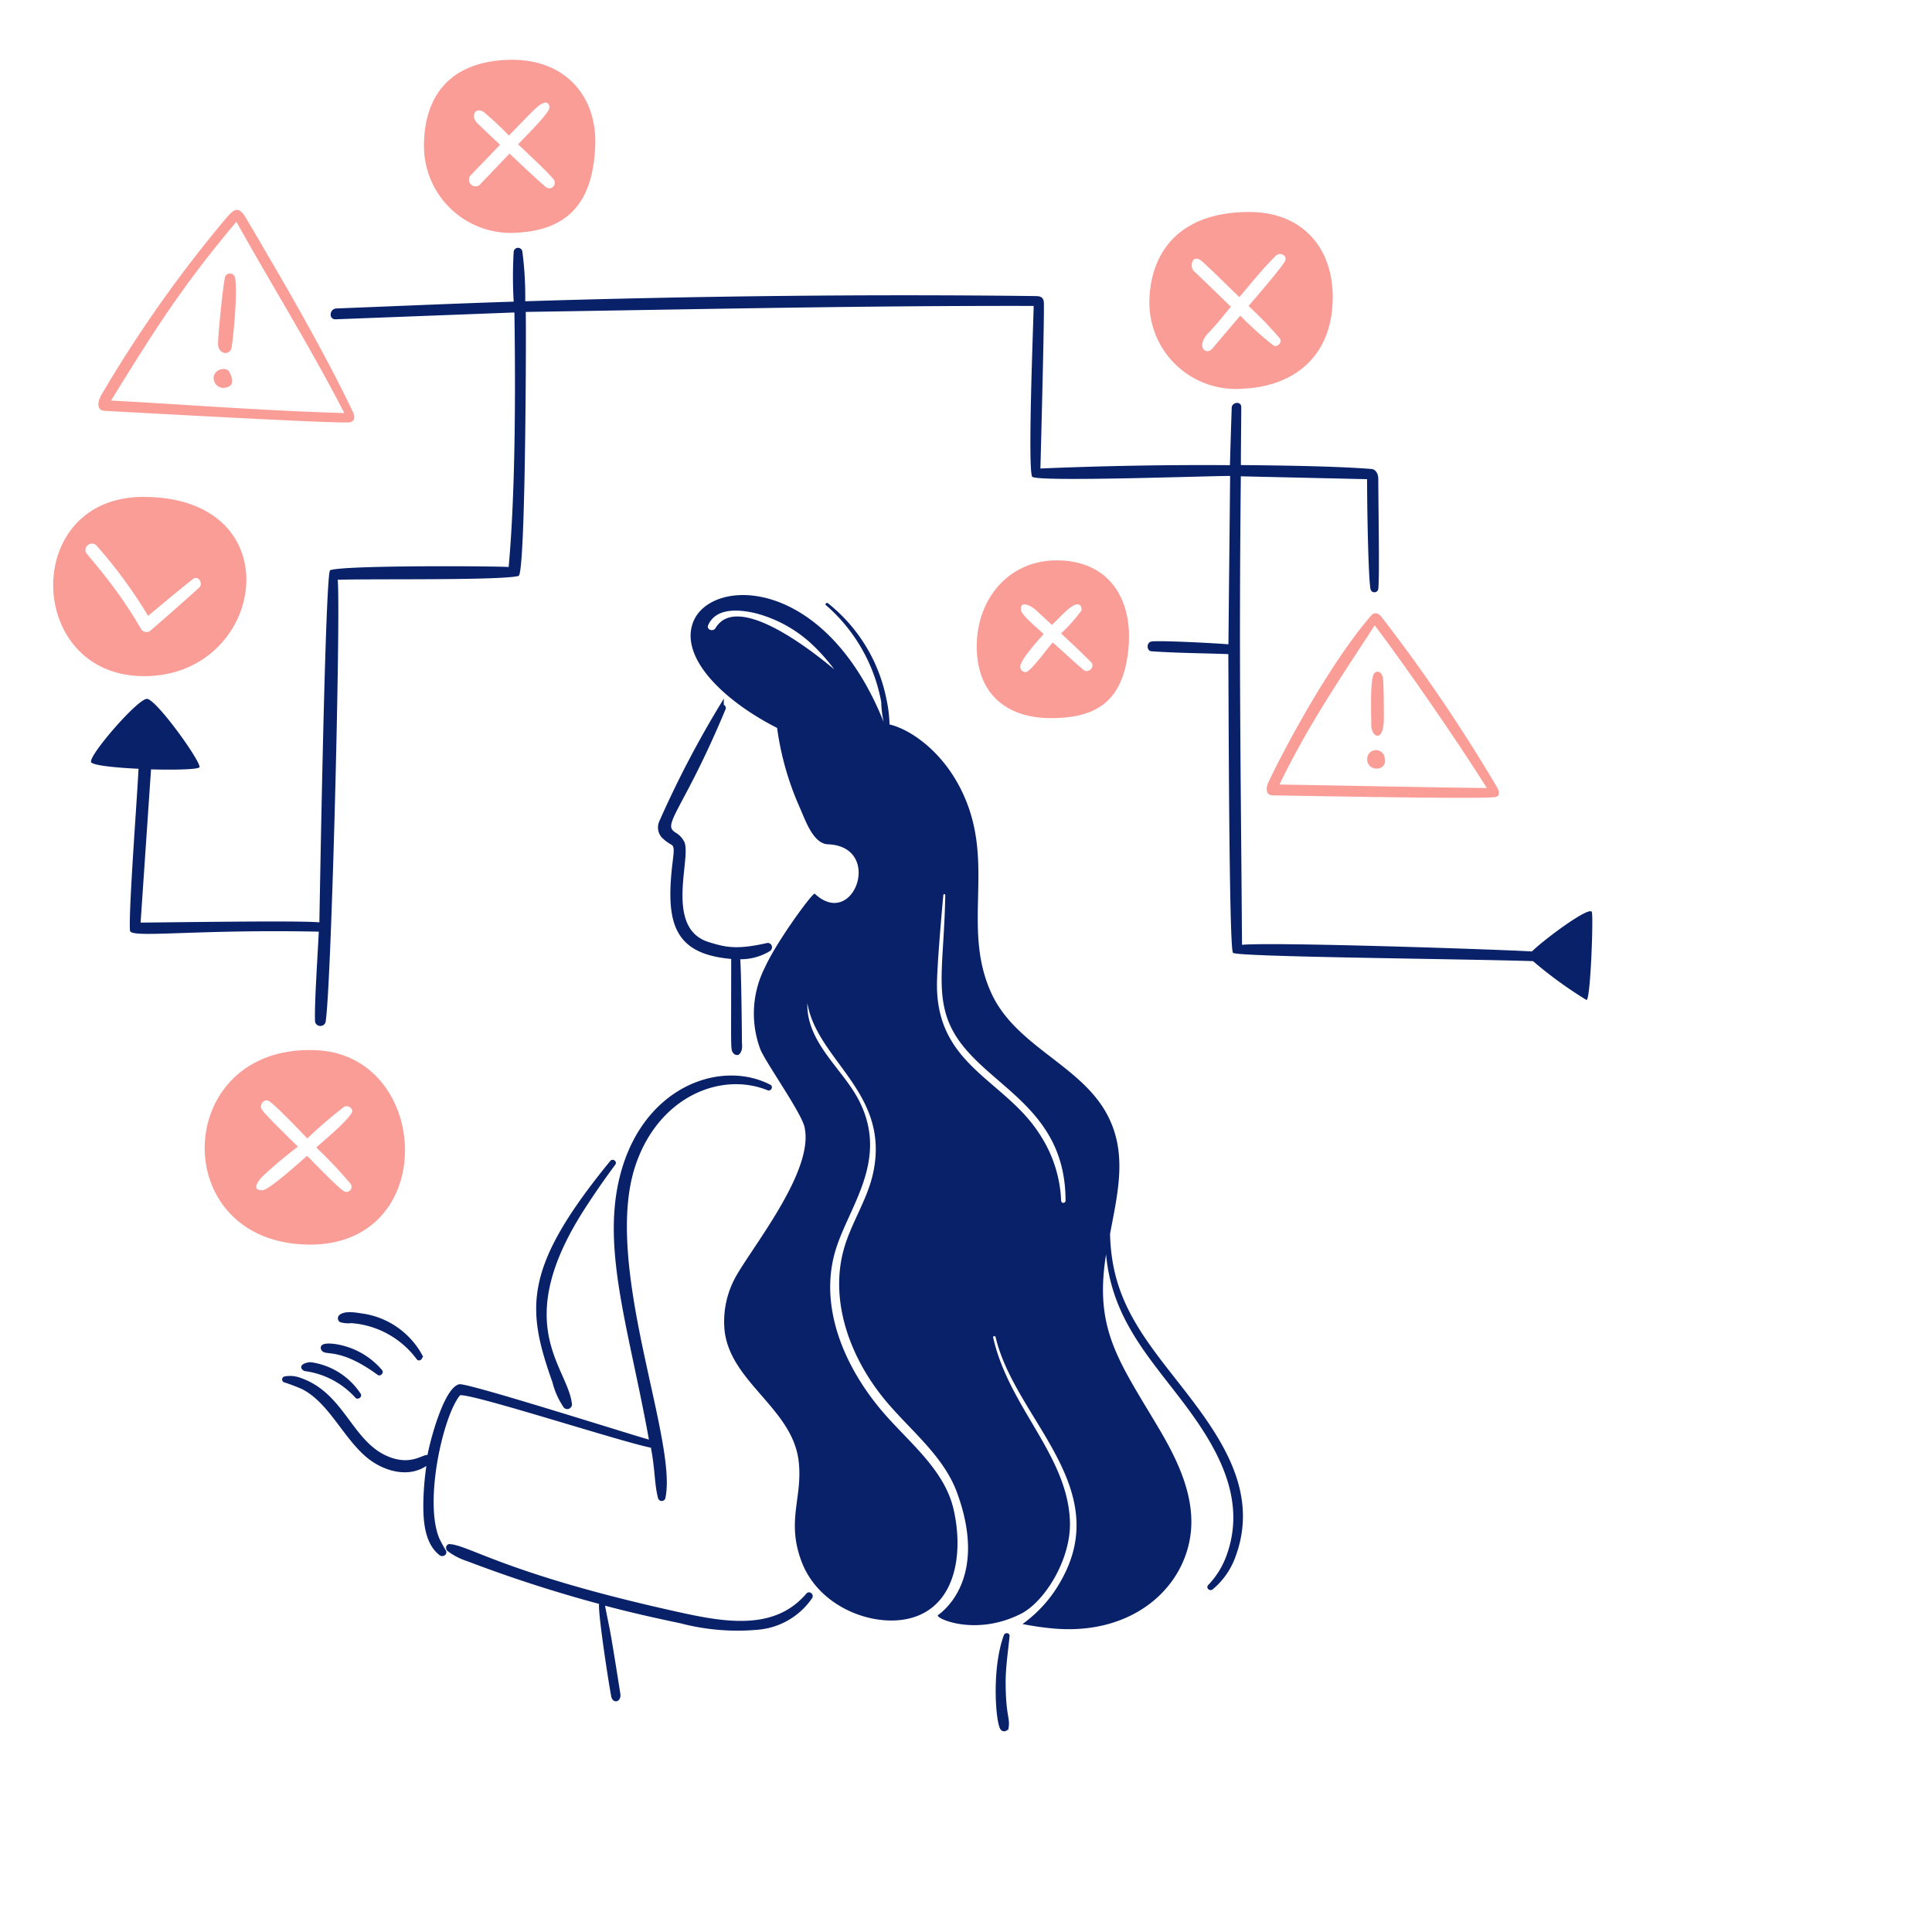 <?xml version="1.0" encoding="UTF-8" standalone="no"?>
<!-- Created with Inkscape (http://www.inkscape.org/) -->

<svg
   width="210mm"
   height="210mm"
   viewBox="0 0 210 210"
   version="1.1"
   id="svg455"
   inkscape:version="1.1.1 (3bf5ae0d25, 2021-09-20)"
   sodipodi:docname="desenho.svg"
   xmlns:inkscape="http://www.inkscape.org/namespaces/inkscape"
   xmlns:sodipodi="http://sodipodi.sourceforge.net/DTD/sodipodi-0.dtd"
   xmlns="http://www.w3.org/2000/svg"
   xmlns:svg="http://www.w3.org/2000/svg">
  <sodipodi:namedview
     id="namedview457"
     pagecolor="#ffffff"
     bordercolor="#666666"
     borderopacity="1.0"
     inkscape:pageshadow="2"
     inkscape:pageopacity="0.0"
     inkscape:pagecheckerboard="0"
     inkscape:document-units="mm"
     showgrid="false"
     inkscape:zoom="0.74118967"
     inkscape:cx="397.33419"
     inkscape:cy="238.13068"
     inkscape:window-width="1920"
     inkscape:window-height="1017"
     inkscape:window-x="-8"
     inkscape:window-y="1072"
     inkscape:window-maximized="1"
     inkscape:current-layer="layer1" />
  <defs
     id="defs452" />
  <g
     inkscape:label="Camada 1"
     inkscape:groupmode="layer"
     id="layer1">
    <g
       id="Group_428"
       data-name="Group 428"
       transform="matrix(0.265,0,0,0.265,-29.35,-510.23)"
       style="display:inline">
      <g
         id="Group_333"
         data-name="Group 333"
         transform="translate(73.184,179.034)">
        <g
           id="Group_364"
           data-name="Group 364"
           transform="translate(59.389,1770.883)">
          <path
             id="Path_230"
             data-name="Path 230"
             d="m 105.662,303.792 c 1.26,2.124 1.2,3.847 -0.707,4.144 -5.919,0.909 -79.442,-0.534 -91.172,-0.706 -2.926,0 -3.057,-2.864 -1.709,-5.638 9.742,-20.281 27.478,-51.474 42.092,-68.182 0.878,-1 2.566,-1.539 4.273,0.747 a 673.471,673.471 0 0 1 47.223,69.635 z m -53.14,-11.924 c -0.738,5.768 8.715,6.028 7.093,-0.255 a 3.587,3.587 0 0 0 -7.093,0.255 z M 54.146,278.3 c 0,5.3 5.277,7.605 5.158,-2.928 0,-5.064 0,-10.129 -0.258,-15.175 -0.212,-4.271 -2.862,-4.271 -3.824,-2.795 -1.632,2.543 -1.065,16.86 -1.076,20.898 z m 47.412,25.919 c -12.693,-20.17 -33.312,-49.935 -46,-66.731 -14.49,22.347 -27.315,41 -39.061,65.3 27.241,0.426 57.797,1.13 85.061,1.433 z"
             transform="translate(486.488,-5.515)"
             fill="#fb9d97" />
          <path
             id="Path_231"
             data-name="Path 231"
             d="m 407.714,113.176 c 14.422,24.508 31.816,54.145 43.865,79.572 1.2,2.5 0.429,4.079 -1.5,4.273 -5.16,0.607 -88.458,-4.1 -100.423,-4.723 -2.883,-0.151 -3.2,-3.227 -1.068,-6.8 a 527.752,527.752 0 0 1 50.766,-71.929 c 3.066,-3.535 5.091,-5.948 8.36,-0.393 z M 394.529,178.3 a 4.023,4.023 0 0 0 5.13,4.424 c 4.273,-0.963 1.623,-5.516 1.518,-5.834 -1.027,-3.047 -6.211,-1.833 -6.648,1.41 z m 4.594,-40.81 c -0.935,4.637 -2.692,22.2 -2.844,26.987 -0.152,4.787 5.023,5.448 5.6,1.687 0.942,-6.41 2.371,-22.5 1.391,-28.483 a 2.146,2.146 0 0 0 -4.146,-0.191 z m 48.953,55.723 c -14.061,-27.315 -30.022,-52.882 -44.272,-78.459 -22.115,26.3 -33.312,44.008 -51.411,73.332 29.659,1.563 62.223,4.17 95.684,5.13 z"
             transform="translate(-328.669,-48.312)"
             fill="#fb9d97" />
          <path
             id="Path_232"
             data-name="Path 232"
             d="m 416.97,197.166 c 60.487,0.039 50.746,69.72 4.273,73.356 -52.564,4.1 -55.811,-73.387 -4.273,-73.356 z m -23.695,22.392 c 0.3,1.387 11.943,12.947 22.69,31.646 a 2.653,2.653 0 0 0 3.6,1.041 c 0.545,-0.3 15.131,-13.1 20.4,-17.965 1.708,-1.582 -0.492,-5.087 -2.54,-3.484 -6.283,4.892 -12.333,10.086 -18.484,15.151 a 195.631,195.631 0 0 0 -21.157,-28.833 2.671,2.671 0 0 0 -4.5,2.455 z"
             transform="translate(-380.017,-17.86)"
             fill="#fb9d97" />
          <path
             id="Path_233"
             data-name="Path 233"
             d="m 377.86,365.446 c 47.5,2.413 50.6,82.5 -5.808,79.636 -56.408,-2.864 -52.734,-82.613 5.808,-79.636 z m -22.5,57.435 c 2.732,0 15.533,-11.645 18.417,-14.142 3.526,3.522 11.71,12.14 14.957,14.443 a 2.095,2.095 0 0 0 2.82,-3.035 188.063,188.063 0 0 0 -14.016,-14.83 c 3.89,-3.438 12.009,-10.191 14.421,-14.015 1.215,-1.9 -1.389,-3.569 -3.009,-2.671 A 194.68,194.68 0 0 0 373.866,401.6 c -2.35,-2.37 -13.332,-14.058 -15.9,-15.384 -1.86,-0.963 -3.759,1.518 -2.929,3.2 1.133,2.247 12.82,13.355 14.957,15.58 a 180.43,180.43 0 0 0 -14.807,12.476 c -1.921,2.195 -4.058,5.4 0.173,5.4 z"
             transform="translate(-269.631,40.825)"
             fill="#fb9d97" />
          <path
             id="Path_234"
             data-name="Path 234"
             d="m 347.666,99.745 c -0.812,18.271 -7.284,33.952 -31.579,35.386 a 35.648,35.648 0 0 1 -38.654,-36.2 c 0.194,-18.589 9.507,-33.689 34.186,-34.657 23.649,-0.92 36.959,14.981 36.047,35.471 z m -47.155,15.533 11.994,-12.541 c 5.023,4.616 9.9,9.423 15.085,13.867 a 2.267,2.267 0 0 0 3.1,-3.183 c -2.35,-3.057 -11.281,-11.281 -14.656,-14.507 2.123,-2.309 11.985,-11.924 12.82,-14.743 0.147,-0.492 0,-5.664 -6.677,1 -3.339,3.339 -6.6,6.774 -9.913,10.149 a 136.522,136.522 0 0 0 -10.237,-9.593 c -3.1,-2.348 -6.007,1.348 -2.541,4.7 3.035,2.926 6.089,5.791 9.146,8.675 l -12.052,12.522 a 2.705,2.705 0 0 0 3.946,3.7 z"
             transform="translate(-125.345,-64.239)"
             fill="#fb9d97" />
          <path
             id="Path_235"
             data-name="Path 235"
             d="m 61.837,145.731 c 0.813,-18.247 11.752,-35.206 40.919,-35.206 22.264,0 35.206,15.384 34.185,37.391 -1.021,22.007 -15.781,34.059 -36.641,35.064 A 35.45,35.45 0 0 1 61.84,145.732 Z m 18.21,-10.962 c 5.118,4.8 10.106,9.742 15.175,14.617 -2.993,3.482 -5.749,7.2 -8.974,10.467 -5.791,5.939 -1.153,9.657 1.323,6.732 q 5.738,-6.766 11.5,-13.548 a 141.7,141.7 0 0 0 13.5,12.158 c 1.646,1.11 3.87,-1.238 2.714,-2.819 a 152.311,152.311 0 0 0 -12.82,-13.291 c 3.162,-3.761 12.82,-14.808 14.828,-18.21 1.433,-2.479 -1.9,-4.06 -3.5,-2.522 -5.257,5.087 -10.3,11.455 -15.109,17.093 -4.956,-4.807 -9.87,-9.712 -14.957,-14.4 -4.325,-4.009 -5.645,1.884 -3.684,3.727 z"
             transform="translate(387.837,-48.089)"
             fill="#fb9d97" />
          <path
             id="Path_236"
             data-name="Path 236"
             d="m 153.047,216.46 c 21.643,0 31.6,16.194 29.357,36.921 -2.243,20.727 -12.819,27.779 -31.688,27.779 -18.869,0 -30.654,-10.56 -30.446,-29.916 0.208,-19.356 13.353,-34.784 32.777,-34.784 z M 140.6,262.227 c 2.125,-0.639 8.547,-9.572 10.836,-12.116 4.273,3.782 8.331,7.672 12.669,11.3 1.924,1.6 4.855,-1.365 3.055,-3.183 -3.945,-4.079 -8.195,-7.891 -12.307,-11.815 a 64.908,64.908 0 0 0 8.355,-9.409 c 0.213,-0.577 0,-5.363 -6.027,0 -2.124,1.9 -4.036,3.972 -6.07,5.939 l -6.58,-6.092 c -1.86,-1.708 -6.677,-4.273 -6.112,0 0.258,2.125 6.709,7.415 9.3,9.809 -1.775,2.01 -9.712,10.685 -9.615,13.418 a 2.126,2.126 0 0 0 2.068,2.181 2.094,2.094 0 0 0 0.44,-0.035 z"
             transform="translate(258.558,-11.129)"
             fill="#fb9d97" />
          <path
             id="Path_241"
             data-name="Path 241"
             d="m 98.129,335.165 c -0.245,-3.4 -17.841,-27.778 -21.575,-27.923 -3.734,-0.145 -23.786,22.992 -22.954,25.895 0.371,1.326 9.561,2.311 19.476,2.781 -0.624,12.819 -4.141,58.715 -3.5,66.4 0.285,3.248 26.31,-0.641 77.429,0.407 -0.4,9.166 -1.809,29.379 -1.543,36.323 a 2.161,2.161 0 0 0 1.971,2.351 2.194,2.194 0 0 0 2.425,-1.911 c 0.006,-0.054 0.01,-0.106 0.011,-0.159 2.382,-15.9 6.169,-167.007 4.913,-180.937 13.75,-0.471 67.248,0.343 74.176,-1.582 2.864,-0.766 3.152,-97.475 2.952,-108.285 69.344,-1.047 138.484,-2.607 208.334,-2.459 -0.156,7.631 -2.5,66.467 -0.625,70.021 1.214,2.285 72.714,-0.321 81.2,-0.279 q -0.346,34.532 -0.7,69.059 c -3.944,-0.386 -28.481,-1.687 -31.555,-1.153 -2.189,0.382 -2.024,3.888 0,4.014 10.491,0.728 21.024,0.772 31.512,1.153 0.131,15.385 0.241,120.816 1.915,122.527 1.674,1.711 94.623,2.471 123.07,3.413 a 169.389,169.389 0 0 0 21.909,15.918 c 1.673,0.608 2.93,-34.6 2.19,-36.115 -1.027,-2.424 -19.36,11.136 -24.56,16.222 -13.352,-0.813 -105.531,-3.926 -118.906,-2.729 -0.549,-78.142 -1.276,-113.98 -0.484,-192.162 l 51.779,1.178 c 0,11.087 0.485,40.766 1.433,45.146 a 1.61,1.61 0 0 0 1.91,1.2 1.578,1.578 0 0 0 1.264,-1.368 c 0.573,-4.766 0,-35.6 0,-44.87 0,-3.035 -1.565,-4.125 -2.6,-4.273 -14.96,-1.2 -38.118,-1.476 -53.763,-1.624 0,-7.5 0.131,-15.342 0.156,-23.8 0,-2.5 -3.834,-2.124 -3.924,0.343 -0.314,9.573 -0.53,16.559 -0.726,23.5 q -38.87,-0.275 -77.736,1.366 c 0.154,-5.791 1.74,-65.275 1.387,-68.374 -0.2,-1.665 -1.167,-2.327 -3.13,-2.348 -68.523,-0.857 -141.016,0 -209.565,2.125 a 142.776,142.776 0 0 0 -1.188,-20.449 1.78,1.78 0 0 0 -2.039,-1.447 1.752,1.752 0 0 0 -1.511,1.6 174.133,174.133 0 0 0 0,20.449 c -23.884,0.769 -44.951,1.709 -72.711,2.8 -2.929,0.128 -3.261,4.574 -0.313,4.443 l 73.325,-2.8 c 0.485,33.567 0.375,74.037 -2.361,104.4 -5.837,-0.407 -68.611,-0.768 -73.236,1.348 -1.982,0.911 -4.209,133.777 -4.407,144.4 -9.121,-0.792 -57.838,0 -73.329,0.107 l 4.282,-62.837 c 10.268,0.257 19.993,0.021 19.922,-1.005 z"
             transform="translate(-38.075,-45.106)"
             fill="#092168" />
        </g>
        <g
           id="Group_535"
           data-name="Group 535"
           transform="translate(143.789,1878.822)">
          <path
             id="Path_801"
             data-name="Path 801"
             d="m 55.491,508.038 c -6.371,-16.911 0.616,-26.3 -1.2,-41.31 C 51.7,445.4 26.872,434.753 24.006,413.984 a 37.63,37.63 0 0 1 3.421,-20.655 c 5.12,-11.183 33.685,-44.716 29.268,-63.57 -1.406,-6.013 -15.566,-25.9 -18.048,-31.686 a 41.782,41.782 0 0 1 1.806,-33.689 c 4.812,-10.643 19.652,-30.88 20.454,-30.28 16.044,15.041 28.28,-19.386 5.413,-20.256 -6.215,-0.236 -9.438,-10.419 -11.631,-15.239 A 119.446,119.446 0 0 1 45.468,166.121 C 23.8,155.1 6,137.86 10.775,123.409 17.111,104.194 64.75,102.67 89.184,163.7 a 40.848,40.848 0 0 1 -1,-8.222 69.23,69.23 0 0 0 -22.666,-39.714 c -0.6,-0.4 0.2,-1.2 0.8,-0.8 a 66.766,66.766 0 0 1 24.065,39.706 53.943,53.943 0 0 1 1.2,10.027 c 7.819,1.8 19.6,9.6 27.474,23.263 17.789,30.88 1.251,58.256 14.235,86.832 9.864,21.7 36.057,29.329 47.134,49.129 9.031,16.151 4.789,32.613 1.608,49.734 0.535,22.985 9.639,37.345 23.666,55.345 17.42,22.366 38.771,46.993 27.873,76.805 a 31.012,31.012 0 0 1 -9.431,13.634 c -1.2,1 -3.01,-0.6 -1.806,-1.805 a 34.209,34.209 0 0 0 7.6,-12.433 c 5.6,-15.759 1.825,-30.747 -6.42,-45.321 -15.307,-27.068 -40.026,-43.831 -43.116,-77.809 -4.968,30.789 5.219,43.659 21.666,71.392 8.07,13.608 15.672,29.481 12.635,45.72 -4.048,21.666 -25.178,39.151 -56.15,36.3 -4.212,-0.38 -8.222,-1 -12.433,-1.8 a 54.242,54.242 0 0 0 15.843,-17.865 c 21.784,-38.581 -19.063,-66.4 -26.874,-99.866 -0.2,-0.6 -1.2,-0.4 -1,0.2 6.416,28.577 30.409,48.111 31.485,75.2 0.627,15.794 -10.468,33.233 -20.051,38.1 -18.713,9.5 -35.3,1.8 -34.092,0.6 0.38,-0.4 21.328,-13.589 7.819,-50.334 -5.386,-14.653 -18.4,-24.92 -28.474,-36.7 -14.889,-17.405 -24.133,-41.329 -17.865,-63.368 2.976,-10.438 9.423,-19.857 11.833,-30.481 7.545,-33.26 -22.807,-46.373 -26.87,-70.191 -0.43,16.307 14.592,26.95 21.256,40.109 12.772,25.23 -5.377,44.43 -10.228,63.173 -6.082,23.445 5.367,48.168 21.457,66.177 10.6,11.859 23.9,22.651 27.474,38.1 4.022,17.4 1.235,38.212 -15.642,44.119 -15.012,5.286 -39.263,-2.882 -46.698,-22.618 z m 13.235,-366.2 A 78.52,78.52 0 0 0 58.896,131.009 53.922,53.922 0 0 0 37.04,119.178 c -6.416,-1.6 -16.569,-2.775 -19.853,4.812 -0.787,1.813 2.041,2.832 3.007,1.2 10.571,-17.814 51.987,20.11 48.532,16.646 z m 84.422,190.914 a 53.429,53.429 0 0 1 8.826,27.273 0.903,0.903 0 0 0 1.806,0 c 0,-43.416 -41.117,-48.464 -49.133,-76.809 -3.467,-12.247 -0.62,-25.045 -0.2,-48.529 a 0.4,0.4 0 1 0 -0.8,0 c -0.711,7.6 -2.608,29.314 -2.608,36.9 -0.003,33.203 27.935,38.889 42.11,61.164 z"
             transform="translate(167.06)"
             fill="#092168" />
          <path
             id="Path_802"
             data-name="Path 802"
             d="m 137.151,135.949 a 0.452,0.452 0 0 1 0.8,0.4 c -17.717,42.527 -26.84,47.24 -20.252,51.737 a 8.088,8.088 0 0 1 3.421,3.611 c 2.509,6.8 -8.476,35.628 10.643,41.512 6.865,2.113 11.506,3.269 24.262,0.4 0.81,-0.182 1.2,0.8 0.6,1.4 a 21.89,21.89 0 0 1 -12.836,3.212 c 0.513,2.551 0.8,32.062 0.8,34.693 0,1.6 0.4,3.007 -0.6,4.409 -0.2,0.4 -0.8,0.2 -1,0 -1.11,-1.33 -0.8,0.76 -0.8,-39.1 -21.248,-1.638 -26.307,-11.251 -24.665,-32.488 0.722,-9.313 2.113,-12.513 -0.2,-14.239 a 16.014,16.014 0 0 1 -4.01,-3.007 5.223,5.223 0 0 1 -0.6,-5.618 415.72,415.72 0 0 1 24.437,-46.925 z"
             transform="translate(52.509,21.73)"
             fill="#092168"
             stroke="#092168"
             stroke-width="2" />
          <path
             id="Path_806"
             data-name="Path 806"
             d="m 63.9,336.5 c 0.2,-0.8 1.6,-0.8 1.4,0.2 -0.6,6.215 -1.6,12.43 -1.6,18.85 0,13.684 1.927,14.843 1.2,18.648 a 1.357,1.357 0 0 1 -2.406,0.4 C 60.584,371.734 58.923,350.08 63.9,336.5 Z"
             transform="translate(242.071,201.998)"
             fill="#092168"
             stroke="#092168"
             stroke-width="1" />
          <path
             id="Path_807"
             data-name="Path 807"
             d="m 220.959,283.983 c 0.38,0.81 -0.783,1.988 -1.4,1.2 a 37.251,37.251 0 0 0 -27.273,-15.041 10.734,10.734 0 0 1 -4.413,-0.38 1.342,1.342 0 0 1 -0.2,-2.007 c 2.007,-1.8 6.412,-0.954 8.826,-0.6 a 32.819,32.819 0 0 1 24.464,16.828 z"
             transform="translate(-154.428,139.61)"
             fill="#092168"
             stroke="#092168"
             stroke-width="1" />
          <path
             id="Path_808"
             data-name="Path 808"
             d="m 196.091,275.287 c -1.243,-2.589 4.413,-1.8 5.614,-1.6 a 30.755,30.755 0 0 1 18.451,10.413 c 0.6,0.8 -0.6,1.806 -1.2,1.205 -15.84,-11.573 -21.694,-7.589 -22.865,-10.018 z"
             transform="translate(-170.068,145.706)"
             fill="#092168"
             stroke="#092168"
             stroke-width="1" />
          <path
             id="Path_809"
             data-name="Path 809"
             d="m 222.595,291.1 a 34.507,34.507 0 0 0 -21.054,-11.023 c -2.809,-1.6 1.2,-2.79 2.608,-2.608 A 28.668,28.668 0 0 1 224,290.1 c 0.6,0.8 -0.8,1.8 -1.405,1 z"
             transform="translate(-182.736,149.338)"
             fill="#092168"
             stroke="#092168"
             stroke-width="1" />
          <path
             id="Path_810"
             data-name="Path 810"
             d="m 146.4,371.288 c -9.624,-8.051 -15.55,-22.514 -26.672,-28.075 a 74.91,74.91 0 0 0 -7.42,-2.809 0.76,0.76 0 0 1 0.2,-1.4 11.544,11.544 0 0 1 6.416,0.6 c 18.245,6.355 20.906,27.117 37.1,32.69 9.183,3.159 13.707,-1.87 15.444,-1 0.992,-5.968 6.739,-27.524 12.631,-29.078 3.083,-0.813 78.409,23.244 78.409,22.86 -8.6,-47.894 -20.754,-81.655 -10.826,-112.893 10.457,-32.914 40.36,-42.907 59.757,-32.887 0.8,0.411 0.2,1.6 -0.6,1.4 -19.45,-7.925 -45.366,2.562 -54.949,31.082 -13.782,41.022 17.402,112.953 12.233,136.562 a 1.045,1.045 0 0 1 -2.007,0 c -1.52,-5.7 -1.209,-12.053 -3.007,-21.054 -10.449,-1.745 -77.007,-23.464 -79.014,-21.461 -7.1,8.286 -15.132,44.173 -8.621,59.362 a 48.88,48.88 0 0 0 2.608,4.813 c 0.783,1.216 -0.8,2.2 -1.806,1.4 -6.181,-4.862 -6.519,-14.444 -6.42,-21.457 a 116.8,116.8 0 0 1 1.406,-15.843 c -7.62,6.011 -18.21,2.757 -24.862,-2.812 z"
             transform="translate(-101.923,93.615)"
             fill="#092168"
             stroke="#092168"
             stroke-width="1" />
          <path
             id="Path_811"
             data-name="Path 811"
             d="m 104.221,316.718 c 7.709,0.593 23.635,12.08 89.238,26.87 20.819,4.694 43.238,9.864 57.355,-6.819 0.8,-0.8 2,0.2 1.6,1.2 a 29.45,29.45 0 0 1 -21.666,12.832 91.641,91.641 0 0 1 -31.887,-2.6 c -10.643,-2.227 -21.256,-4.615 -31.682,-7.424 2.436,13.007 1.357,4.793 6.416,36.9 0.441,2.8 -2.406,3.611 -2.809,0.6 -1.414,-7.541 -5.827,-36.871 -4.812,-37.9 a 556.78,556.78 0 0 1 -54.546,-17.649 26.554,26.554 0 0 1 -7.819,-4.01 c -0.988,-0.803 -0.391,-2.206 0.612,-2 z"
             transform="translate(-25.858,184.684)"
             fill="#092168"
             stroke="#092168"
             stroke-width="1" />
          <path
             id="Path_812"
             data-name="Path 812"
             d="m 159.267,333.642 a 1.452,1.452 0 0 1 -2.406,1 31.512,31.512 0 0 1 -4.615,-10.225 c -10.6,-30.029 -12.331,-46.449 23.666,-90.443 0.6,-0.6 1.8,0.2 1.2,1 -4.443,5.991 -8.629,12.027 -12.631,18.245 -30.822,47.89 -6.731,65.257 -5.214,80.423 z"
             transform="translate(-31.371,110.001)"
             fill="#092168"
             stroke="#092168"
             stroke-width="1" />
        </g>
      </g>
    </g>
  </g>
</svg>
